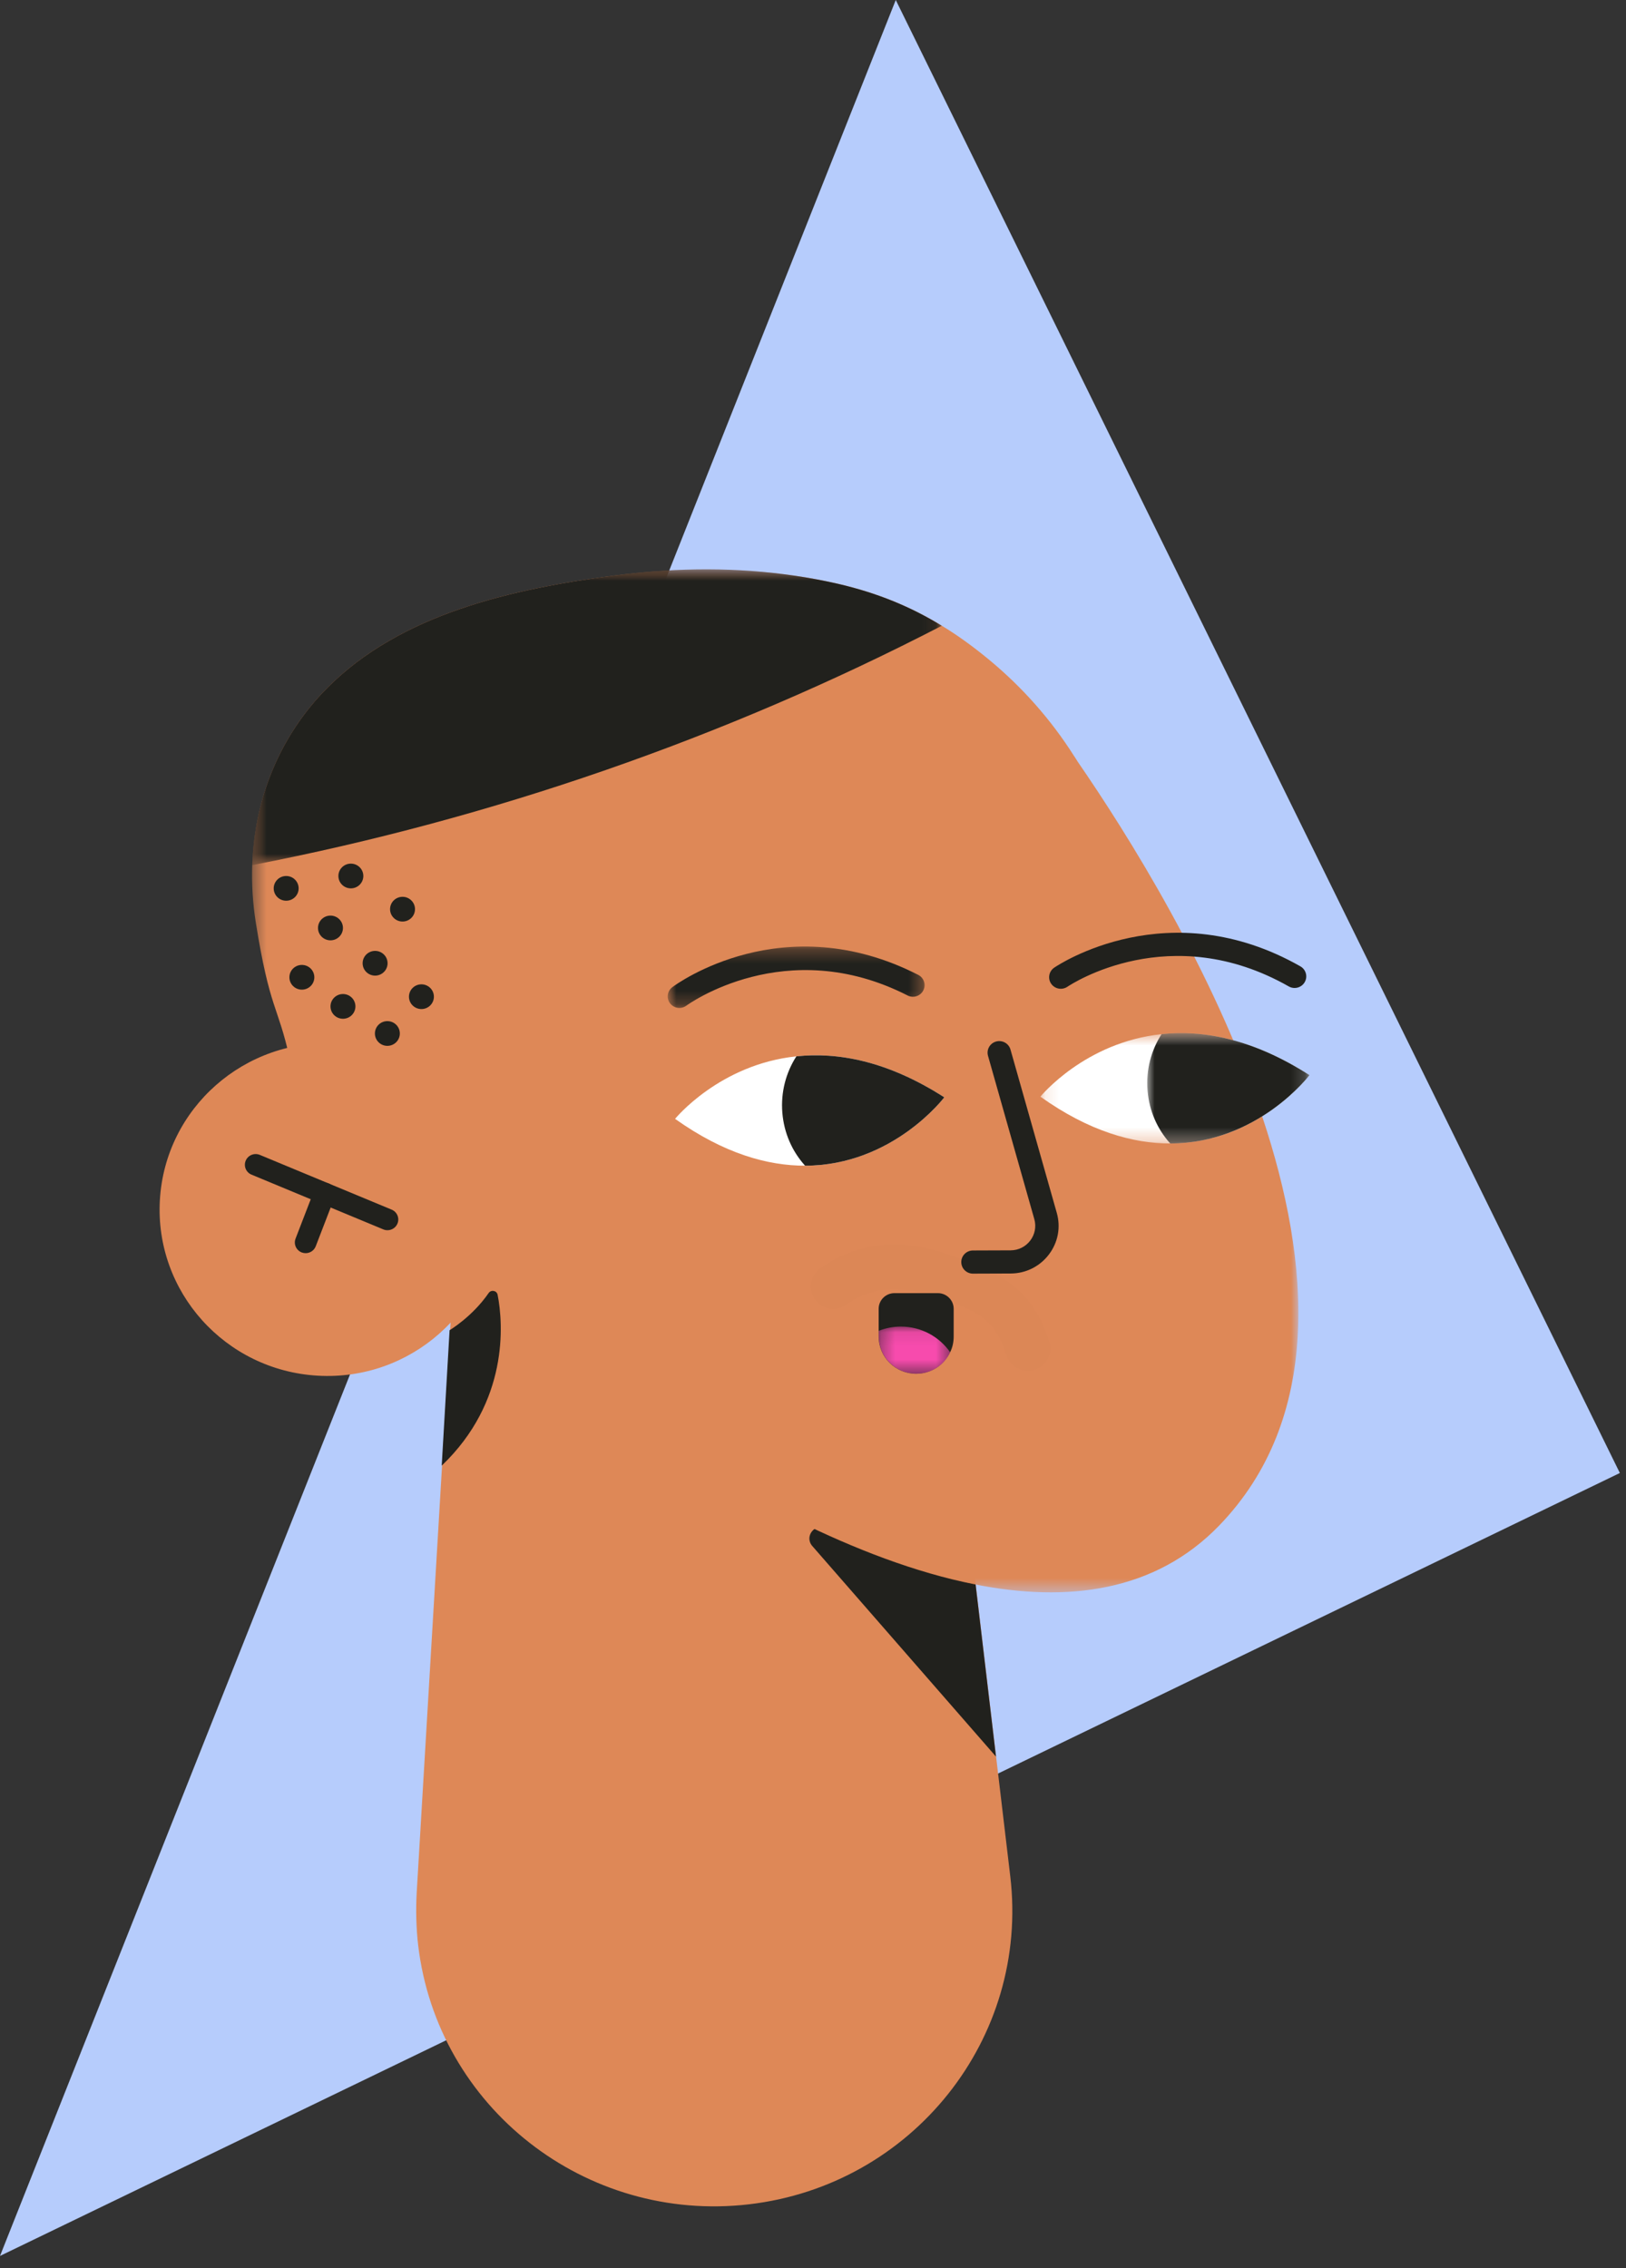 <svg width="119" height="166" viewBox="0 0 119 166" fill="none" xmlns="http://www.w3.org/2000/svg">
<rect x="0" y="0" width="119" height="166" fill="#333333" stroke="none"/>
<path fill-rule="evenodd" clip-rule="evenodd" d="M0 165.098L65.557 0L118.55 107.8L0 165.098Z" fill="#B6CCFC"/>
<path fill-rule="evenodd" clip-rule="evenodd" d="M66.814 77.241L73.937 137.313C75.344 149.177 66.784 159.925 54.818 161.32C42.852 162.715 32.011 154.228 30.604 142.364C30.457 141.123 30.429 139.774 30.493 138.567L34.08 78.186C34.614 69.201 42.393 62.346 51.455 62.875C59.536 63.347 65.907 69.537 66.814 77.241Z" fill="#DE8857"/>
<path fill-rule="evenodd" clip-rule="evenodd" d="M71.397 115.935C71.397 115.935 67.281 115.303 60.492 111.844C59.662 111.421 58.842 112.422 59.439 113.133L72.893 128.556L71.397 115.935Z" fill="#21211D"/>
<mask id="mask0_662_7603" style="mask-type:alpha" maskUnits="userSpaceOnUse" x="18" y="41" width="78" height="76">
<path fill-rule="evenodd" clip-rule="evenodd" d="M18.445 41.668H95.021V116.534H18.445V41.668Z" fill="white"/>
</mask>
<g mask="url(#mask0_662_7603)">
<path fill-rule="evenodd" clip-rule="evenodd" d="M18.719 67.506C19.738 73.892 20.339 73.571 21.184 77.394C21.318 78.013 21.492 78.632 21.698 79.243C23.776 85.409 29.229 91.175 34.263 95.093C34.263 95.093 54.026 112.51 71.333 115.949C78.113 117.297 84.53 116.498 89.224 111.648C104.302 96.049 86.023 66.12 78.879 55.754C78.785 55.605 78.691 55.448 78.588 55.3C76.912 52.659 74.81 50.285 72.384 48.279C71.246 47.34 70.108 46.508 68.931 45.796C66.631 44.386 64.189 43.391 61.36 42.733C57.18 41.769 52.841 41.495 48.566 41.769C47.357 41.839 46.148 41.965 44.939 42.122C37.534 43.101 29.355 44.895 23.942 50.355C20.441 53.882 18.624 58.504 18.458 63.314C18.411 64.701 18.497 66.104 18.719 67.506Z" fill="#DE8857"/>
</g>
<path fill-rule="evenodd" clip-rule="evenodd" d="M36.228 89.224C35.835 95.939 30.027 101.067 23.254 100.678C16.48 100.289 11.308 94.529 11.701 87.814C12.094 81.099 17.902 75.971 24.676 76.361C31.448 76.75 36.621 82.509 36.228 89.224Z" fill="#DE8857"/>
<path fill-rule="evenodd" clip-rule="evenodd" d="M28.358 90.032C28.256 90.032 28.152 90.013 28.053 89.972L18.407 85.965C18.004 85.798 17.815 85.339 17.983 84.94C18.152 84.54 18.615 84.353 19.017 84.52L28.664 88.526C29.066 88.693 29.256 89.152 29.087 89.552C28.96 89.852 28.666 90.032 28.358 90.032Z" fill="#21211D"/>
<path fill-rule="evenodd" clip-rule="evenodd" d="M22.368 91.712C22.275 91.712 22.179 91.695 22.087 91.661C21.679 91.506 21.475 91.053 21.63 90.649L23.016 87.054C23.172 86.65 23.627 86.447 24.035 86.602C24.444 86.756 24.648 87.209 24.492 87.613L23.107 91.208C22.986 91.52 22.687 91.712 22.368 91.712Z" fill="#21211D"/>
<mask id="mask1_662_7603" style="mask-type:alpha" maskUnits="userSpaceOnUse" x="18" y="41" width="51" height="23">
<path fill-rule="evenodd" clip-rule="evenodd" d="M18.453 41.668H68.926V63.314H18.453V41.668Z" fill="white"/>
</mask>
<g mask="url(#mask1_662_7603)">
<path fill-rule="evenodd" clip-rule="evenodd" d="M18.453 63.315C36.004 59.914 53.066 53.999 68.926 45.796C66.626 44.385 64.184 43.391 61.355 42.732C57.175 41.769 52.836 41.494 48.562 41.769C47.352 41.839 46.144 41.965 44.934 42.121C37.53 43.101 29.351 44.895 23.938 50.356C20.436 53.882 18.619 58.504 18.453 63.315Z" fill="#21211D"/>
</g>
<path fill-rule="evenodd" clip-rule="evenodd" d="M24.766 64.109C24.766 64.609 25.174 65.014 25.678 65.014C26.182 65.014 26.591 64.609 26.591 64.109C26.591 63.609 26.182 63.204 25.678 63.204C25.174 63.204 24.766 63.609 24.766 64.109Z" fill="#21211D"/>
<path fill-rule="evenodd" clip-rule="evenodd" d="M26.539 70.495C26.539 70.995 26.948 71.4 27.452 71.4C27.955 71.4 28.365 70.995 28.365 70.495C28.365 69.995 27.955 69.59 27.452 69.59C26.948 69.59 26.539 69.995 26.539 70.495Z" fill="#21211D"/>
<path fill-rule="evenodd" clip-rule="evenodd" d="M27.438 75.635C27.438 76.134 27.846 76.54 28.35 76.54C28.854 76.54 29.262 76.134 29.262 75.635C29.262 75.135 28.854 74.73 28.35 74.73C27.846 74.73 27.438 75.135 27.438 75.635Z" fill="#21211D"/>
<path fill-rule="evenodd" clip-rule="evenodd" d="M23.273 67.912C23.273 68.412 23.682 68.817 24.186 68.817C24.69 68.817 25.099 68.412 25.099 67.912C25.099 67.412 24.69 67.007 24.186 67.007C23.682 67.007 23.273 67.412 23.273 67.912Z" fill="#21211D"/>
<path fill-rule="evenodd" clip-rule="evenodd" d="M28.547 66.537C28.547 67.037 28.956 67.442 29.46 67.442C29.963 67.442 30.372 67.037 30.372 66.537C30.372 66.037 29.963 65.632 29.46 65.632C28.956 65.632 28.547 66.037 28.547 66.537Z" fill="#21211D"/>
<path fill-rule="evenodd" clip-rule="evenodd" d="M20.031 65.014C20.031 65.514 20.44 65.919 20.944 65.919C21.448 65.919 21.856 65.514 21.856 65.014C21.856 64.515 21.448 64.109 20.944 64.109C20.44 64.109 20.031 64.515 20.031 65.014Z" fill="#21211D"/>
<path fill-rule="evenodd" clip-rule="evenodd" d="M21.18 71.522C21.18 72.022 21.588 72.427 22.093 72.427C22.596 72.427 23.005 72.022 23.005 71.522C23.005 71.022 22.596 70.617 22.093 70.617C21.588 70.617 21.18 71.022 21.18 71.522Z" fill="#21211D"/>
<path fill-rule="evenodd" clip-rule="evenodd" d="M24.188 73.652C24.188 74.152 24.596 74.557 25.1 74.557C25.604 74.557 26.012 74.152 26.012 73.652C26.012 73.152 25.604 72.747 25.1 72.747C24.596 72.747 24.188 73.152 24.188 73.652Z" fill="#21211D"/>
<path fill-rule="evenodd" clip-rule="evenodd" d="M29.93 72.942C29.93 73.442 30.338 73.847 30.843 73.847C31.346 73.847 31.755 73.442 31.755 72.942C31.755 72.442 31.346 72.037 30.843 72.037C30.338 72.037 29.93 72.442 29.93 72.942Z" fill="#21211D"/>
<path fill-rule="evenodd" clip-rule="evenodd" d="M32.903 97.35C32.903 97.35 34.564 96.369 35.76 94.631C35.942 94.366 36.355 94.442 36.418 94.756C36.843 96.903 37.225 102.584 32.328 107.261L32.903 97.35Z" fill="#21211D"/>
<path fill-rule="evenodd" clip-rule="evenodd" d="M69.106 80.306C69.106 80.306 65.344 85.296 58.918 85.31C56.194 85.312 52.991 84.433 49.406 81.882C49.406 81.882 52.65 77.894 58.281 77.308C61.264 76.988 64.91 77.615 69.106 80.306Z" fill="white"/>
<path fill-rule="evenodd" clip-rule="evenodd" d="M69.108 80.306C69.108 80.306 65.347 85.296 58.92 85.31C57.977 84.264 57.379 82.934 57.256 81.43C57.135 79.927 57.522 78.49 58.283 77.308C61.267 76.988 64.913 77.615 69.108 80.306Z" fill="#21211D"/>
<mask id="mask2_662_7603" style="mask-type:alpha" maskUnits="userSpaceOnUse" x="76" y="75" width="20" height="9">
<path fill-rule="evenodd" clip-rule="evenodd" d="M76.141 75.607H95.84V83.686H76.141V75.607Z" fill="white"/>
</mask>
<g mask="url(#mask2_662_7603)">
<path fill-rule="evenodd" clip-rule="evenodd" d="M95.84 78.682C95.84 78.682 92.078 83.672 85.652 83.686C82.929 83.688 79.725 82.809 76.141 80.258C76.141 80.258 79.385 76.27 85.015 75.684C87.999 75.364 91.645 75.991 95.84 78.682Z" fill="white"/>
</g>
<mask id="mask3_662_7603" style="mask-type:alpha" maskUnits="userSpaceOnUse" x="83" y="75" width="13" height="9">
<path fill-rule="evenodd" clip-rule="evenodd" d="M83.961 75.607H95.835V83.686H83.961V75.607Z" fill="white"/>
</mask>
<g mask="url(#mask3_662_7603)">
<path fill-rule="evenodd" clip-rule="evenodd" d="M95.835 78.682C95.835 78.682 92.073 83.672 85.646 83.686C84.704 82.64 84.105 81.31 83.983 79.806C83.861 78.303 84.248 76.867 85.01 75.684C87.993 75.364 91.639 75.991 95.835 78.682Z" fill="#21211D"/>
</g>
<path fill-rule="evenodd" clip-rule="evenodd" d="M71.206 93.21C70.735 93.21 70.353 92.832 70.352 92.365C70.35 91.897 70.731 91.516 71.203 91.515L73.96 91.505C74.53 91.503 75.055 91.243 75.399 90.791C75.743 90.339 75.851 89.767 75.697 89.221L72.308 77.269C72.181 76.818 72.445 76.35 72.899 76.223C73.353 76.097 73.825 76.359 73.953 76.81L77.341 88.762C77.642 89.822 77.431 90.933 76.762 91.812C76.094 92.69 75.075 93.196 73.966 93.2L71.209 93.21H71.206Z" fill="#21211D"/>
<mask id="mask4_662_7603" style="mask-type:alpha" maskUnits="userSpaceOnUse" x="48" y="69" width="20" height="5">
<path fill-rule="evenodd" clip-rule="evenodd" d="M48.867 69.27H67.666V73.767H48.867V69.27Z" fill="white"/>
</mask>
<g mask="url(#mask4_662_7603)">
<path fill-rule="evenodd" clip-rule="evenodd" d="M49.722 73.767C49.463 73.767 49.207 73.65 49.039 73.429C48.755 73.055 48.831 72.524 49.208 72.242C49.535 71.997 57.341 66.307 67.203 71.346C67.622 71.56 67.787 72.071 67.571 72.487C67.355 72.903 66.84 73.067 66.421 72.853C57.503 68.296 50.307 73.543 50.235 73.596C50.082 73.711 49.901 73.767 49.722 73.767Z" fill="#21211D"/>
</g>
<path fill-rule="evenodd" clip-rule="evenodd" d="M77.637 72.363C77.364 72.363 77.096 72.234 76.93 71.994C76.665 71.608 76.764 71.082 77.153 70.817C77.49 70.587 85.545 65.249 95.17 70.721C95.579 70.954 95.721 71.472 95.486 71.878C95.252 72.284 94.73 72.425 94.321 72.192C85.649 67.262 78.42 72.012 78.116 72.216C77.969 72.316 77.802 72.363 77.637 72.363Z" fill="#21211D"/>
<path fill-rule="evenodd" clip-rule="evenodd" d="M69.796 95.785V97.813C69.796 98.225 69.708 98.621 69.533 98.969C69.102 99.896 68.152 100.537 67.05 100.537C65.534 100.537 64.305 99.317 64.305 97.813V95.785C64.305 95.151 64.823 94.637 65.462 94.637H68.639C69.277 94.637 69.796 95.151 69.796 95.785Z" fill="#21211D"/>
<mask id="mask5_662_7603" style="mask-type:alpha" maskUnits="userSpaceOnUse" x="64" y="97" width="6" height="4">
<path fill-rule="evenodd" clip-rule="evenodd" d="M64.312 97.084H69.541V100.537H64.312V97.084Z" fill="white"/>
</mask>
<g mask="url(#mask5_662_7603)">
<path fill-rule="evenodd" clip-rule="evenodd" d="M69.541 98.969C69.11 99.895 68.16 100.537 67.058 100.537C65.542 100.537 64.312 99.318 64.312 97.812V97.393C64.815 97.195 65.358 97.084 65.925 97.084C67.425 97.084 68.751 97.829 69.541 98.969Z" fill="#F74BAD"/>
</g>
<path opacity="0.01" d="M60.017 92.835C62.701 90.914 65.894 90.586 69.418 91.808C73.049 93.067 75.532 94.165 76.795 98.21C77.064 99.07 76.578 99.982 75.711 100.248C74.844 100.514 73.923 100.033 73.655 99.173C72.689 96.081 70.939 95.788 68.333 94.884C65.78 93.999 63.71 94.211 61.942 95.477C61.206 96.004 60.179 95.84 59.648 95.111C59.116 94.381 59.281 93.363 60.017 92.835Z" fill="#21211D"/>
</svg>
